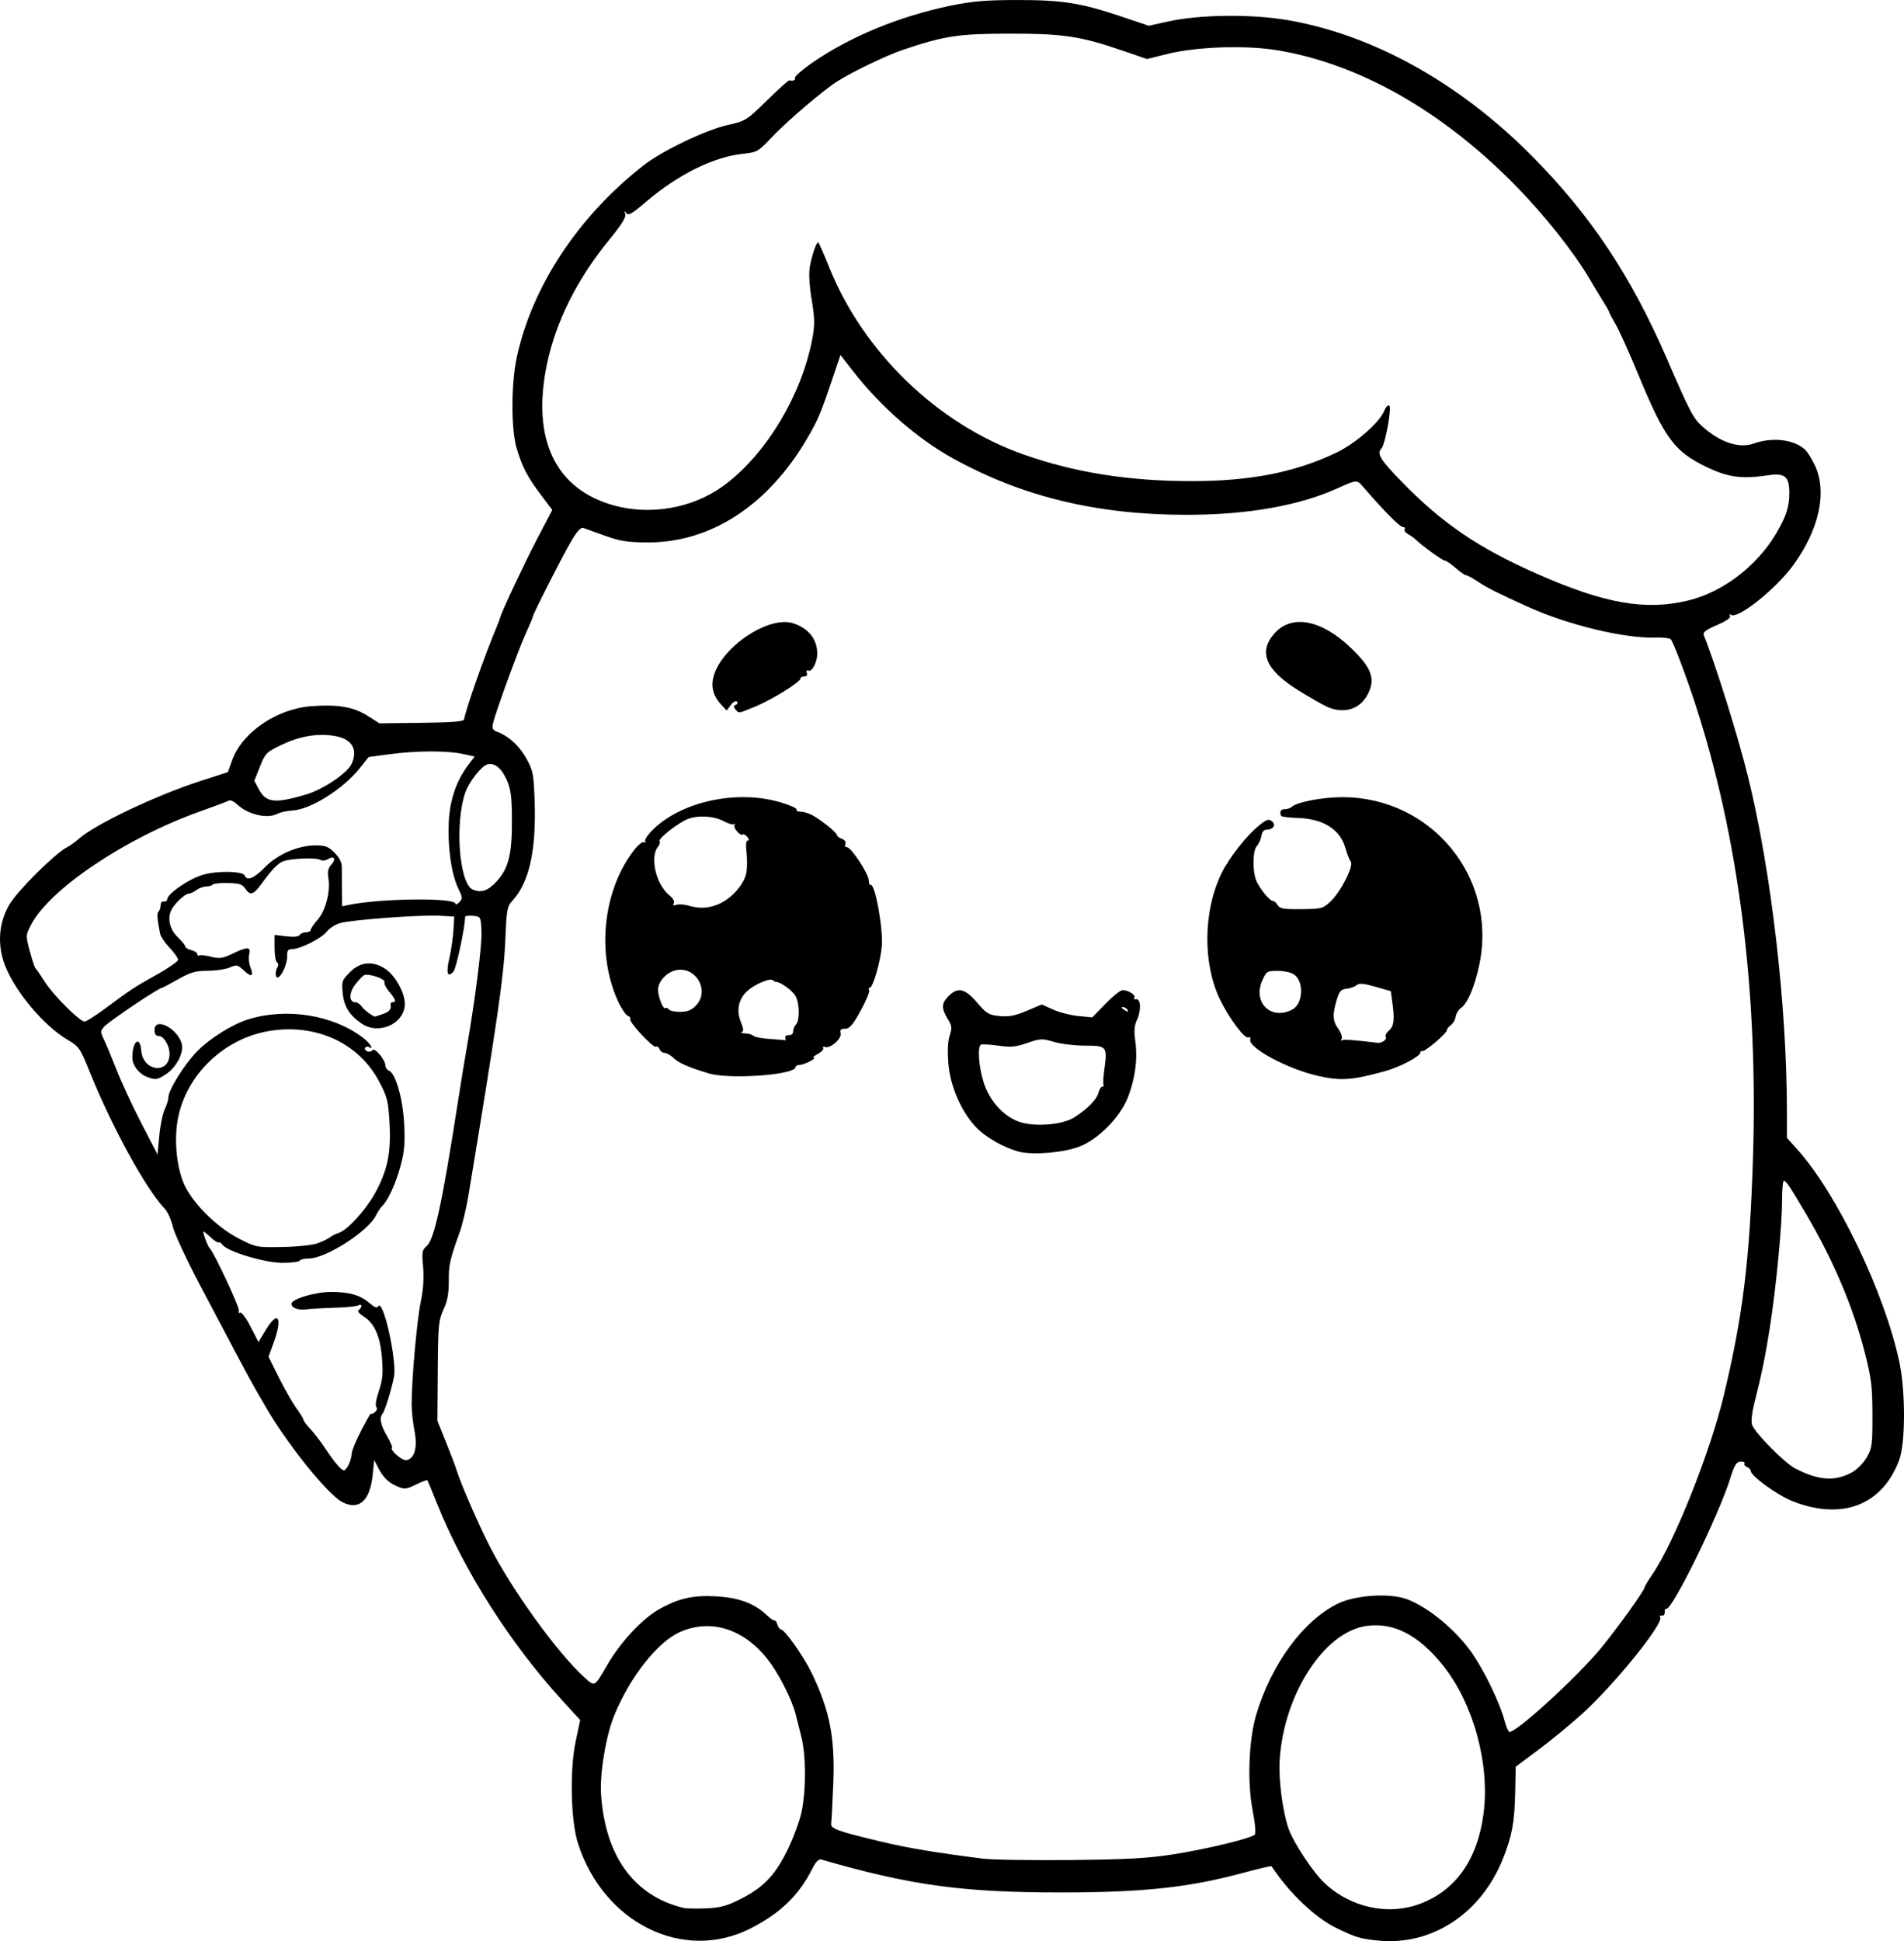 <?xml version="1.0" encoding="UTF-8" standalone="no"?>
<!-- Created with Inkscape (http://www.inkscape.org/) -->

<svg
   width="208.857mm"
   height="212.882mm"
   viewBox="0 0 208.857 212.882"
   version="1.1"
   id="svg5"
   xml:space="preserve"
   xmlns="http://www.w3.org/2000/svg"
   xmlns:svg="http://www.w3.org/2000/svg"><defs
     id="defs2" /><g
     id="layer1"
     transform="translate(-0.61,-27.624)"><path
       style="fill:#000000;stroke-width:0.265"
       d="m 151.775,240.442 c -1.981,-0.2 -2.493,-0.355 -4.616,-1.395 -2.309,-1.131 -5.171,-3.866 -7.071,-6.756 -0.036,-0.055 -1.41,0.266 -3.053,0.712 -5.956,1.618 -11.029,2.165 -20.089,2.165 -10.768,0 -16.46,-0.782 -26.212,-3.602 -0.326,-0.094 -0.61,0.185 -1.025,1.008 -1.471,2.912 -3.511,4.883 -6.775,6.541 -7.364,3.742 -16.122,-0.581 -18.929,-9.343 -0.785,-2.452 -0.913,-8.022 -0.255,-11.136 l 0.502,-2.377 -1.939,-2.121 c -5.718,-6.255 -10.786,-14.209 -13.741,-21.568 -0.555,-1.382 -1.041,-2.557 -1.079,-2.61 -0.038,-0.053 -0.601,0.161 -1.251,0.476 -1.077,0.522 -1.26,0.539 -2.064,0.199 -0.973,-0.412 -1.543,-0.982 -2.131,-2.133 l -0.389,-0.761 -0.174,1.669 c -0.294,2.813 -1.499,3.883 -3.318,2.948 -1.653,-0.85 -6.3,-6.672 -8.596,-10.767 -0.245,-0.437 -0.659,-1.151 -0.92,-1.587 -0.261,-0.437 -1.105,-1.984 -1.874,-3.44 -0.769,-1.455 -2.635,-4.985 -4.146,-7.845 -1.511,-2.86 -2.889,-5.812 -3.061,-6.561 -0.173,-0.749 -0.564,-1.624 -0.868,-1.945 -2.079,-2.188 -5.779,-8.928 -8.235,-15.003 -1.064,-2.633 -1.19,-2.817 -2.403,-3.528 -2.582,-1.513 -5.669,-5.143 -6.862,-8.068 -0.924,-2.265 -0.755,-4.804 0.452,-6.817 0.906,-1.51 4.954,-5.538 6.251,-6.221 0.386,-0.203 0.97,-0.615 1.297,-0.915 1.704,-1.564 8.46,-4.788 13.347,-6.37 l 3.065,-0.992 0.465,-1.309 c 1.076,-3.029 4.887,-5.631 8.665,-5.917 2.922,-0.221 4.627,0.067 6.171,1.043 l 1.323,0.836 4.615,-0.056 c 3.427,-0.042 4.629,-0.141 4.669,-0.384 0.192,-1.16 2.254,-7.005 3.616,-10.249 0.153,-0.364 0.307,-0.781 0.342,-0.926 0.153,-0.629 2.716,-6.066 4.15,-8.803 l 1.562,-2.982 -1.234,-1.641 c -1.503,-1.999 -2.05,-3.046 -2.668,-5.102 -0.624,-2.077 -0.619,-7.098 0.009,-10.005 1.684,-7.79 6.752,-15.458 13.911,-21.05 2.037,-1.591 6.796,-3.872 9.22,-4.419 1.982,-0.447 2.074,-0.505 4.31,-2.693 1.257,-1.23 2.358,-2.222 2.447,-2.205 0.475,0.089 0.685,-7.94e-4 0.626,-0.268 -0.036,-0.164 0.767,-0.878 1.786,-1.587 4.213,-2.931 9.638,-5.173 15.381,-6.356 2.26,-0.465 3.782,-0.594 7.109,-0.6 4.981,-0.009 7.055,0.311 11.37,1.759 l 3.168,1.063 2.124,-0.47 c 3.434,-0.76 9.117,-0.827 13.07,-0.153 9.359,1.595 18.849,6.861 26.794,14.868 6.486,6.537 10.917,13.193 14.879,22.354 2.44,5.642 2.852,6.436 3.779,7.281 1.974,1.8 4.078,2.514 5.712,1.937 2.04,-0.72 4.364,-0.455 5.594,0.637 0.276,0.245 0.781,1.04 1.122,1.768 1.369,2.915 0.459,7.064 -2.407,10.968 -1.918,2.613 -6.024,5.889 -6.789,5.416 -0.197,-0.122 -0.243,-0.08 -0.124,0.112 0.123,0.199 -0.378,0.552 -1.427,1.007 -1.244,0.539 -1.577,0.798 -1.445,1.124 1.281,3.161 3.739,11.023 4.847,15.504 2.544,10.287 4.267,25.123 4.267,36.738 l 1.5e-4,2.872 1.141,1.269 c 4.362,4.852 9.566,15.68 11.189,23.283 0.693,3.248 0.687,8.895 -0.011,10.779 -1.845,4.973 -6.33,6.681 -11.773,4.483 -1.639,-0.662 -4.479,-2.719 -4.502,-3.261 -0.007,-0.166 -0.199,-0.374 -0.426,-0.461 -0.228,-0.087 -0.35,-0.262 -0.272,-0.389 0.078,-0.127 -0.113,-0.217 -0.425,-0.2 -0.463,0.024 -0.674,0.37 -1.148,1.882 -1.295,4.127 -6.461,14.621 -7.026,14.272 -0.099,-0.061 -0.164,0.096 -0.144,0.349 0.02,0.255 -0.12,0.428 -0.314,0.387 -0.193,-0.04 -0.276,0.047 -0.186,0.194 0.403,0.653 -4.929,7.26 -8.474,10.501 -1.251,1.143 -3.421,2.932 -4.824,3.976 l -2.55,1.898 -0.063,2.877 c -0.072,3.248 -0.343,4.712 -1.334,7.205 -2.397,6.028 -7.818,9.584 -13.705,8.989 z m -70.164,-4.435 c 2.663,-1.311 3.972,-2.639 5.347,-5.424 0.658,-1.334 1.371,-3.259 1.584,-4.278 0.499,-2.392 0.486,-6.186 -0.028,-8.202 -0.223,-0.873 -0.516,-2.033 -0.653,-2.577 -0.322,-1.285 -1.525,-3.757 -2.559,-5.26 -2.642,-3.84 -6.478,-5.242 -10.066,-3.679 -2.481,1.081 -5.521,4.931 -7.261,9.198 -0.901,2.209 -1.592,6.391 -1.432,8.668 0.475,6.771 3.62,11.09 9.033,12.408 0.291,0.071 1.389,0.094 2.439,0.052 1.505,-0.06 2.268,-0.253 3.596,-0.907 z m 74.791,0.394 c 3.929,-1.477 6.314,-4.898 6.955,-9.976 0.68,-5.385 -1.141,-11.995 -4.446,-16.137 -2.688,-3.368 -5.463,-4.791 -8.466,-4.341 -4.628,0.694 -9.03,7.547 -9.466,14.735 -0.134,2.214 0.372,5.928 1.046,7.665 0.591,1.524 2.583,4.529 3.764,5.678 2.857,2.78 7.046,3.718 10.613,2.377 z m -27.037,-5.423 c 3.652,-0.572 8.47,-1.741 8.883,-2.153 0.14,-0.14 0.044,-1.232 -0.234,-2.661 -0.595,-3.065 -0.426,-7.683 0.381,-10.433 1.633,-5.557 5.154,-10.365 8.962,-12.235 1.945,-0.955 5.747,-1.193 7.621,-0.478 2.408,0.92 5.471,3.487 7.195,6.03 1.349,1.99 2.969,5.376 3.472,7.257 0.164,0.612 0.392,1.171 0.507,1.242 0.537,0.332 7.461,-5.982 10.117,-9.225 1.816,-2.218 4.741,-6.296 4.741,-6.611 0,-0.1 0.37,-0.72 0.822,-1.377 2.423,-3.522 6.38,-13.443 7.898,-19.802 2.061,-8.637 2.798,-14.609 3.16,-25.611 0.609,-18.502 -1.538,-35.467 -6.352,-50.193 -0.996,-3.048 -2.367,-6.658 -2.652,-6.988 -0.115,-0.132 -0.839,-0.218 -1.609,-0.191 -3.419,0.122 -9.68,-1.384 -14.1,-3.392 -3.358,-1.526 -4.4,-2.049 -5.371,-2.695 -0.626,-0.417 -1.247,-0.757 -1.38,-0.757 -0.133,0 -0.649,-0.357 -1.146,-0.794 -0.497,-0.437 -1.02,-0.794 -1.162,-0.794 -0.25,0 -2.49,-1.615 -3.199,-2.307 -0.193,-0.189 -0.584,-0.467 -0.867,-0.619 -0.284,-0.152 -0.446,-0.389 -0.361,-0.527 0.085,-0.138 -0.015,-0.251 -0.223,-0.251 -0.317,0 -2.102,-1.814 -4.361,-4.432 -0.651,-0.755 -0.695,-0.752 -2.775,0.191 -4.227,1.916 -9.919,2.915 -16.594,2.911 -9.811,-0.006 -18.004,-1.989 -25.618,-6.201 -3.88,-2.146 -7.869,-5.625 -10.898,-9.503 l -1.422,-1.821 -0.836,2.482 c -1.317,3.91 -1.612,4.609 -2.803,6.65 -4.294,7.36 -10.605,11.465 -17.557,11.421 -2.186,-0.014 -2.991,-0.142 -4.63,-0.735 -1.091,-0.395 -2.164,-0.78 -2.384,-0.855 -0.277,-0.095 -0.697,0.374 -1.369,1.531 -1.032,1.776 -4.184,7.989 -4.184,8.248 0,0.085 -0.346,0.909 -0.769,1.833 -0.798,1.743 -3.263,8.501 -3.567,9.782 -0.148,0.621 -0.07,0.771 0.512,0.993 1.243,0.472 2.405,1.56 3.175,2.971 0.691,1.266 0.768,1.675 0.867,4.596 0.184,5.457 -0.596,8.939 -2.455,10.95 -0.557,0.603 -0.624,0.977 -0.757,4.233 -0.162,3.981 -0.85,8.749 -4.043,28.046 -0.229,1.382 -0.651,3.168 -0.937,3.969 -1.122,3.131 -1.235,3.633 -1.224,5.424 0.008,1.373 -0.142,2.185 -0.58,3.139 -0.546,1.189 -0.594,1.705 -0.632,6.747 l -0.04,5.46 0.961,2.381 c 0.528,1.31 1.048,2.679 1.155,3.043 0.4,1.36 2.321,5.778 3.623,8.333 2.46,4.827 7.44,11.717 10.406,14.397 1.135,1.026 1.084,1.053 2.44,-1.299 1.457,-2.526 3.788,-5.056 5.652,-6.135 2.122,-1.228 3.766,-1.613 6.284,-1.473 2.532,0.141 4.194,0.744 5.556,2.016 0.447,0.417 0.865,0.706 0.93,0.642 0.065,-0.065 0.196,0.13 0.292,0.432 0.096,0.302 0.277,0.549 0.402,0.549 0.396,0 2.49,2.973 3.354,4.763 1.992,4.124 2.576,7.123 2.373,12.171 -0.085,2.11 -0.188,4.059 -0.228,4.33 -0.087,0.578 0.627,0.838 5.482,2.001 2.88,0.69 5.907,1.197 11.113,1.86 1.019,0.13 5.364,0.2 9.657,0.156 6.317,-0.065 8.476,-0.185 11.325,-0.632 z m -16.948,-77.042 c -1.646,-0.417 -3.709,-1.594 -4.773,-2.724 -1.613,-1.712 -2.815,-4.508 -3.007,-6.99 -0.103,-1.332 -0.048,-2.441 0.151,-3.042 0.272,-0.825 0.243,-1.059 -0.228,-1.832 -0.706,-1.158 -0.683,-1.696 0.107,-2.485 1.019,-1.019 1.779,-0.847 3.118,0.708 1.058,1.228 1.294,1.369 2.479,1.483 1.017,0.098 1.679,-0.03 2.966,-0.571 l 1.657,-0.697 1.246,0.56 c 0.685,0.308 1.933,0.626 2.772,0.706 l 1.525,0.146 1.445,-1.492 c 0.795,-0.821 1.634,-1.492 1.866,-1.492 0.642,0 1.478,0.524 1.299,0.814 -0.088,0.142 -0.002,0.225 0.191,0.185 0.518,-0.107 0.584,1.22 0.111,2.233 -0.31,0.664 -0.355,1.227 -0.193,2.39 0.267,1.912 -0.024,4.11 -0.81,6.122 -0.858,2.198 -3.279,4.647 -5.364,5.428 -1.751,0.655 -5.048,0.931 -6.557,0.549 z m 6.048,-3.78 c 1.483,-0.958 2.455,-1.953 2.644,-2.704 0.09,-0.359 0.277,-0.654 0.416,-0.654 0.138,0 0.199,-0.089 0.135,-0.198 -0.064,-0.109 -0.022,-0.881 0.093,-1.715 0.345,-2.491 0.269,-2.585 -2.107,-2.585 -1.121,0 -2.662,-0.185 -3.425,-0.412 -1.305,-0.388 -1.477,-0.381 -2.918,0.118 -1.285,0.445 -1.8,0.492 -3.206,0.293 -0.921,-0.13 -1.773,-0.176 -1.893,-0.102 -0.397,0.245 -0.225,2.482 0.321,4.172 0.635,1.967 2.12,3.631 3.79,4.25 1.692,0.627 4.83,0.391 6.15,-0.463 z m 5.793,-11.825 c -0.09,-0.146 -0.305,-0.263 -0.479,-0.261 -0.189,0.002 -0.157,0.106 0.082,0.261 0.508,0.328 0.6,0.328 0.397,0 z m 21.034,7.309 c -3.411,-0.749 -7.851,-3.136 -7.542,-4.054 0.059,-0.174 -0.038,-0.261 -0.216,-0.193 -0.405,0.155 -2.003,-1.962 -3.03,-4.017 -1.984,-3.966 -1.936,-9.819 0.114,-14.006 0.835,-1.705 2.736,-4.119 4.118,-5.229 0.833,-0.67 1.047,-0.738 1.4,-0.445 0.48,0.399 0.139,0.916 -0.608,0.921 -0.281,0.002 -0.487,0.253 -0.543,0.665 -0.05,0.364 -0.278,0.872 -0.508,1.129 -0.493,0.552 -0.483,3.011 0.017,3.968 0.496,0.95 1.423,2.046 1.731,2.046 0.154,0 0.396,0.208 0.539,0.463 0.218,0.389 0.631,0.459 2.593,0.441 2.245,-0.022 2.367,-0.054 3.225,-0.864 1.119,-1.056 2.559,-3.91 2.197,-4.355 -0.141,-0.173 -0.409,-0.85 -0.595,-1.505 -0.582,-2.044 -2.435,-3.197 -5.272,-3.279 -0.946,-0.028 -1.75,-0.134 -1.786,-0.237 -0.167,-0.474 -0.028,-0.717 0.41,-0.717 0.262,0 0.589,-0.106 0.728,-0.235 0.582,-0.545 3.372,-1.088 5.589,-1.088 9.755,0 16.977,8.75 15.054,18.24 -0.497,2.455 -1.289,4.354 -2.031,4.874 -0.27,0.189 -0.533,0.619 -0.584,0.955 -0.051,0.336 -0.292,0.757 -0.534,0.934 -0.243,0.177 -0.441,0.43 -0.441,0.562 0,0.33 -2.385,2.364 -2.676,2.282 -0.129,-0.036 -0.235,0.042 -0.235,0.173 0,0.405 -2.25,1.584 -3.879,2.032 -3.587,0.987 -4.787,1.077 -7.234,0.539 z m 7.112,-3.844 c 0.201,-0.127 0.296,-0.342 0.212,-0.478 -0.084,-0.136 0.079,-0.446 0.363,-0.688 0.542,-0.464 0.623,-1.178 0.355,-3.133 l -0.161,-1.173 -1.691,-0.484 c -1.317,-0.377 -1.774,-0.415 -2.068,-0.171 -0.208,0.172 -0.704,0.348 -1.104,0.391 -0.606,0.065 -0.784,0.27 -1.074,1.241 -0.483,1.614 -0.443,2.283 0.19,3.171 0.3,0.422 0.46,0.905 0.356,1.074 -0.104,0.169 -0.082,0.243 0.049,0.165 0.197,-0.117 1.264,-0.04 3.943,0.285 0.146,0.018 0.429,-0.072 0.629,-0.199 z m -10.017,-3.468 c 1.177,-0.63 1.285,-3.06 0.17,-3.84 -0.307,-0.215 -1.108,-0.39 -1.781,-0.39 -1.166,0 -1.246,0.049 -1.688,1.03 -1.105,2.45 0.959,4.453 3.299,3.201 z m -64.034,7.015 c -2.247,-0.681 -3.28,-1.134 -3.86,-1.691 -0.319,-0.307 -0.759,-0.559 -0.978,-0.559 -0.219,0 -0.469,-0.186 -0.556,-0.414 -0.087,-0.228 -0.267,-0.347 -0.399,-0.265 -0.294,0.182 -2.994,-2.721 -2.809,-3.021 0.073,-0.118 -0.05,-0.284 -0.273,-0.37 -0.223,-0.086 -0.697,-0.783 -1.052,-1.549 -2.429,-5.233 -1.676,-12.278 1.784,-16.674 0.43,-0.546 0.909,-0.915 1.064,-0.819 0.159,0.098 0.206,0.05 0.107,-0.109 -0.096,-0.156 0.332,-0.767 0.951,-1.358 3.186,-3.039 9.19,-4.294 13.886,-2.902 1.051,0.312 1.848,0.669 1.77,0.795 -0.077,0.125 0.11,0.228 0.417,0.228 0.307,0 0.879,0.167 1.272,0.371 0.951,0.494 2.727,1.919 2.729,2.191 10e-4,0.119 0.245,0.306 0.543,0.416 0.334,0.124 0.484,0.35 0.391,0.592 -0.084,0.22 -0.016,0.364 0.156,0.329 0.415,-0.085 2.369,2.851 2.415,3.629 0.021,0.342 0.109,0.578 0.196,0.524 0.469,-0.29 1.403,4.811 1.23,6.72 -0.158,1.738 -0.973,4.541 -1.32,4.541 -0.128,0 -0.158,0.12 -0.067,0.267 0.091,0.147 -0.327,1.159 -0.929,2.249 -0.877,1.588 -1.217,1.982 -1.712,1.982 -0.473,0 -0.588,0.116 -0.489,0.493 0.152,0.581 -1.132,1.72 -1.696,1.504 -0.199,-0.076 -0.293,-0.027 -0.209,0.11 0.085,0.137 -0.177,0.428 -0.582,0.648 -0.405,0.219 -0.616,0.408 -0.471,0.419 0.426,0.032 -1.013,0.775 -1.521,0.786 -0.255,0.005 -0.463,0.114 -0.463,0.241 0,0.859 -7.24,1.387 -9.525,0.695 z m 8.401,-3.904 c -0.036,-0.182 0.142,-0.314 0.397,-0.294 0.273,0.022 0.463,-0.147 0.463,-0.41 0,-0.246 0.134,-0.581 0.298,-0.745 0.433,-0.433 0.415,-2.277 -0.029,-3.108 -0.328,-0.613 -1.608,-1.549 -2.165,-1.584 -0.097,-0.006 -0.25,-0.085 -0.34,-0.175 -0.276,-0.276 -1.938,0.421 -2.77,1.162 -0.988,0.881 -1.258,2.163 -0.723,3.441 0.295,0.705 0.317,0.986 0.088,1.08 -0.171,0.07 -0.007,0.136 0.364,0.148 0.371,0.011 0.788,0.133 0.926,0.271 0.138,0.138 0.966,0.294 1.839,0.347 0.873,0.053 1.617,0.119 1.654,0.147 0.036,0.028 0.036,-0.099 0,-0.281 z m -9.844,-3.494 c 1.701,-1.701 -0.101,-4.605 -2.388,-3.85 -0.945,0.312 -1.725,1.248 -1.725,2.07 0,0.775 0.555,2.181 0.801,2.029 0.121,-0.075 0.295,-0.015 0.387,0.133 0.091,0.148 0.641,0.269 1.221,0.269 0.767,0 1.232,-0.177 1.704,-0.649 z m 2.636,-11.221 c 1.371,-0.623 2.702,-2.15 2.929,-3.362 0.099,-0.526 0.11,-1.54 0.025,-2.255 -0.1,-0.845 -0.054,-1.299 0.131,-1.299 0.181,0 0.163,-0.147 -0.05,-0.403 -0.184,-0.222 -0.397,-0.341 -0.474,-0.264 -0.241,0.24 -1.104,-0.711 -0.927,-1.022 0.093,-0.162 0.077,-0.213 -0.035,-0.112 -0.112,0.101 -0.635,-0.048 -1.163,-0.331 -1.055,-0.566 -2.775,-0.669 -3.918,-0.234 -1.031,0.392 -3.272,2.144 -3.1,2.423 0.079,0.127 0.006,0.396 -0.162,0.599 -0.936,1.127 -0.247,4.138 1.221,5.335 0.422,0.344 0.616,0.692 0.495,0.888 -0.139,0.225 -0.05,0.275 0.297,0.166 0.273,-0.086 0.853,-0.05 1.29,0.081 1.25,0.374 2.295,0.311 3.442,-0.21 z m 1.739,-21.309 c -0.237,-0.285 -0.229,-0.399 0.034,-0.493 0.188,-0.067 0.244,-0.226 0.125,-0.353 -0.119,-0.127 -0.42,0.039 -0.671,0.372 l -0.454,0.603 -0.568,-0.606 c -0.905,-0.966 -1.18,-1.963 -0.864,-3.135 0.867,-3.218 6.019,-6.672 8.7,-5.833 1.695,0.531 2.673,1.752 2.673,3.338 0,0.914 -0.568,2.021 -0.96,1.871 -0.209,-0.08 -0.281,0.016 -0.189,0.254 0.091,0.237 -0.015,0.383 -0.278,0.383 -0.234,0 -0.425,0.105 -0.425,0.234 0,0.376 -3.194,2.35 -4.971,3.072 -1.921,0.781 -1.764,0.759 -2.152,0.293 z m 64.923,-0.265 c -0.442,-0.193 -1.873,-1.012 -3.18,-1.82 -3.593,-2.223 -4.426,-4.213 -2.614,-6.247 1.9,-2.132 5.166,-1.502 8.409,1.621 2.312,2.226 2.726,3.456 1.749,5.193 -0.867,1.542 -2.575,2.032 -4.364,1.252 z m 57.592,83.92 c 0.529,-0.293 1.243,-1.024 1.587,-1.625 0.576,-1.005 0.626,-1.383 0.617,-4.665 -0.008,-3.145 -0.112,-3.974 -0.869,-6.935 -1.249,-4.886 -3.416,-9.993 -6.375,-15.025 -1.761,-2.995 -2.233,-3.703 -2.47,-3.703 -0.109,-5.2e-4 -0.198,0.99 -0.198,2.201 0,2.746 -0.66,9.57 -1.347,13.938 -0.505,3.208 -0.87,4.976 -1.728,8.381 -0.227,0.899 -0.33,1.893 -0.229,2.21 0.28,0.883 3.557,4.208 4.754,4.824 2.594,1.334 4.368,1.448 6.259,0.401 z M 38.887,188.193 c 0.169,-0.371 0.307,-0.9 0.307,-1.176 0,-0.276 0.476,-1.423 1.058,-2.548 0.582,-1.125 1.058,-1.95 1.058,-1.834 0,0.116 0.184,0.059 0.408,-0.127 0.239,-0.198 0.31,-0.436 0.172,-0.575 -0.138,-0.138 -0.025,-0.861 0.274,-1.744 0.409,-1.208 0.478,-1.921 0.349,-3.586 -0.188,-2.418 -0.811,-3.84 -2.015,-4.602 -0.514,-0.325 -0.722,-0.599 -0.541,-0.71 0.162,-0.1 0.294,-0.301 0.294,-0.446 0,-0.146 -0.142,-0.177 -0.316,-0.069 -0.174,0.107 -1.335,0.226 -2.58,0.265 -1.245,0.038 -2.681,0.121 -3.19,0.183 -0.874,0.107 -1.587,-0.168 -1.587,-0.612 0,-0.532 2.679,-1.322 4.415,-1.303 2.041,0.023 3.167,0.361 4.2,1.264 0.497,0.434 0.771,0.529 0.903,0.315 0.55,-0.89 2.078,5.964 1.728,7.746 -0.275,1.396 -0.995,3.735 -1.233,4.002 -0.394,0.444 -0.24,1.26 0.462,2.458 0.377,0.643 0.627,1.226 0.557,1.296 -0.26,0.26 1.126,1.459 1.585,1.371 0.895,-0.172 1.236,-1.41 0.884,-3.202 -0.173,-0.882 -0.316,-2.208 -0.317,-2.947 -0.003,-2.641 0.583,-9.212 1,-11.213 0.287,-1.377 0.371,-2.622 0.26,-3.844 -0.146,-1.603 -0.104,-1.857 0.368,-2.249 0.854,-0.709 1.704,-4.607 3.443,-15.788 0.317,-2.037 0.744,-4.657 0.949,-5.821 0.935,-5.305 1.714,-11.434 1.643,-12.921 -0.078,-1.628 -0.08,-1.631 -0.938,-1.714 -0.473,-0.046 -0.86,0.009 -0.86,0.121 0,1.117 -0.959,5.625 -1.273,5.988 -0.654,0.753 -0.836,0.175 -0.456,-1.449 0.194,-0.83 0.395,-2.199 0.446,-3.043 l 0.093,-1.534 -1.587,-0.093 c -2.075,-0.121 -9.794,0.453 -10.974,0.816 -0.506,0.156 -1.151,0.577 -1.434,0.937 -0.577,0.734 -2.896,1.904 -3.78,1.908 -0.461,0.002 -0.573,0.152 -0.556,0.745 0.024,0.832 -0.565,2.211 -1.005,2.354 -0.314,0.102 -0.331,-0.672 -0.027,-1.165 0.105,-0.169 0.069,-0.383 -0.079,-0.474 -0.148,-0.091 -0.269,-0.808 -0.269,-1.593 V 130.154 l 1.287,0.152 c 0.823,0.097 1.353,0.045 1.471,-0.145 0.101,-0.163 0.415,-0.297 0.697,-0.297 0.282,0 0.514,-0.115 0.514,-0.255 0,-0.14 0.342,-0.646 0.76,-1.124 0.872,-0.997 1.414,-3.089 1.178,-4.543 -0.117,-0.721 -0.036,-1.103 0.318,-1.494 0.558,-0.617 0.309,-1.028 -0.367,-0.606 -0.281,0.176 -0.631,0.201 -0.877,0.064 -0.465,-0.26 -3.26,-0.137 -4.049,0.179 -0.583,0.233 -1.213,0.892 -2.372,2.48 -0.882,1.209 -1.244,1.31 -1.782,0.501 -0.306,-0.461 -0.66,-0.572 -1.906,-0.602 -0.842,-0.02 -1.587,0.056 -1.657,0.169 -0.07,0.113 -0.387,0.208 -0.706,0.213 -0.319,0.005 -0.811,0.183 -1.093,0.397 -0.282,0.214 -0.664,0.388 -0.848,0.388 -0.384,0 -1.562,1.116 -1.892,1.792 -0.452,0.928 -0.167,2.144 0.697,2.97 0.46,0.44 0.836,0.905 0.836,1.033 0,0.128 0.298,0.308 0.661,0.4 0.364,0.091 0.661,0.29 0.661,0.441 0,0.151 0.097,0.216 0.214,0.143 0.118,-0.073 0.7,-0.009 1.293,0.141 0.944,0.24 1.254,0.19 2.481,-0.397 1.545,-0.74 1.909,-0.7 1.687,0.185 -0.081,0.324 -0.019,0.929 0.139,1.343 0.394,1.036 0.138,1.165 -0.723,0.365 -0.668,-0.621 -0.787,-0.647 -1.519,-0.323 -0.437,0.193 -1.526,0.356 -2.422,0.363 -1.36,0.01 -1.899,0.165 -3.267,0.938 -0.901,0.509 -1.689,0.926 -1.751,0.926 -0.347,0 -5.796,3.656 -6.333,4.249 -0.451,0.498 -0.452,0.573 -0.025,1.469 0.248,0.519 0.868,2.013 1.379,3.32 0.511,1.307 1.728,3.922 2.705,5.812 l 1.776,3.436 0.19,-2.045 c 0.104,-1.125 0.372,-2.429 0.595,-2.899 0.223,-0.47 0.405,-1.063 0.405,-1.318 0,-0.819 1.77,-3.647 3.179,-5.079 1.373,-1.396 3.828,-2.931 5.552,-3.472 4.21,-1.321 9.324,-0.505 12.631,2.018 0.758,0.578 1.266,1.405 0.617,1.004 -0.135,-0.084 -0.313,-0.044 -0.395,0.089 -0.082,0.133 0.025,0.308 0.238,0.39 0.213,0.082 0.465,0.022 0.561,-0.133 0.215,-0.348 1.407,1.049 1.421,1.666 0.005,0.239 0.176,0.499 0.381,0.577 0.74,0.284 1.544,3.096 1.68,5.875 0.106,2.158 0.027,3.029 -0.422,4.666 -0.523,1.908 -1.369,3.736 -2.002,4.327 -0.158,0.148 -0.47,0.621 -0.691,1.052 -0.903,1.753 -5.493,4.685 -7.333,4.685 -0.475,0 -0.93,0.107 -1.011,0.238 -0.081,0.131 -0.945,0.238 -1.92,0.238 -1.922,0 -6.005,-1.233 -6.557,-1.979 -0.16,-0.216 -0.35,-0.335 -0.422,-0.263 -0.072,0.072 -0.453,-0.168 -0.847,-0.533 -0.394,-0.365 -0.76,-0.664 -0.812,-0.664 -0.139,0 0.489,1.695 0.686,1.852 0.423,0.338 3.315,6.525 3.201,6.85 -0.071,0.203 -0.009,0.294 0.138,0.203 0.147,-0.091 0.658,0.598 1.137,1.531 l 0.87,1.696 0.816,-1.349 c 1.345,-2.225 1.863,-1.358 0.85,1.423 l -0.559,1.534 1.119,2.257 c 0.616,1.241 1.478,2.752 1.916,3.356 0.438,0.605 0.796,1.191 0.796,1.304 0,0.112 0.327,0.55 0.728,0.972 0.4,0.422 1.144,1.393 1.654,2.156 1.075,1.613 1.761,2.408 2.074,2.408 0.122,0 0.36,-0.303 0.529,-0.674 z m -22.183,-42.482 c -0.876,-0.344 -1.575,-1.269 -1.578,-2.088 -0.006,-1.821 0.84,-2.494 0.979,-0.779 0.185,2.283 3.06,2.644 3.103,0.389 0.017,-0.88 -0.628,-1.991 -1.155,-1.991 -0.346,0 -0.489,-0.194 -0.489,-0.661 0,-1.487 2.561,-0.164 2.989,1.544 0.237,0.946 -0.59,2.538 -1.706,3.281 -0.99,0.659 -1.175,0.686 -2.144,0.306 z m 23.572,-5.835 c -1.345,-0.923 -1.936,-1.88 -2.079,-3.371 -0.12,-1.251 -0.069,-1.395 0.804,-2.269 1.148,-1.148 2.53,-1.267 3.903,-0.337 1.065,0.721 2.109,2.606 2.109,3.808 0,2.177 -2.835,3.474 -4.738,2.169 z m 2.317,-1.041 c 0.755,-0.263 0.956,-0.519 0.865,-1.099 -0.017,-0.109 0.088,-0.198 0.233,-0.198 0.424,0 0.31,-0.343 -0.381,-1.146 -0.354,-0.412 -0.589,-0.893 -0.522,-1.068 0.126,-0.329 -1.655,-0.946 -2.204,-0.763 -0.162,0.054 -0.608,0.51 -0.992,1.013 -0.721,0.946 -0.722,1.965 -1.9e-4,1.965 0.2,0 0.52,0.218 0.71,0.483 0.262,0.366 1.074,0.988 1.431,1.096 0.015,0.004 0.402,-0.123 0.86,-0.282 z m -7.069,25.117 c 0.529,-0.203 1.124,-0.5 1.323,-0.66 0.199,-0.16 0.624,-0.37 0.944,-0.469 0.905,-0.277 2.9,-2.454 3.918,-4.275 1.394,-2.493 1.815,-4.479 1.634,-7.716 -0.138,-2.465 -0.241,-2.88 -1.132,-4.576 -2.211,-4.208 -6.852,-6.378 -11.947,-5.586 -5.037,0.783 -9.252,4.811 -10.151,9.698 -0.398,2.167 -0.159,4.971 0.588,6.879 0.837,2.14 3.613,4.944 6.188,6.251 1.822,0.925 1.9,0.939 4.763,0.881 1.712,-0.035 3.306,-0.212 3.872,-0.429 z m -23.43,-25.687 c 2.873,-2.134 3.252,-2.383 5.734,-3.766 1.273,-0.71 2.315,-1.439 2.315,-1.621 0,-0.182 -0.419,-0.775 -0.932,-1.319 -0.512,-0.543 -0.981,-1.236 -1.041,-1.54 -0.312,-1.578 -0.365,-2.227 -0.197,-2.395 0.102,-0.102 0.2,-0.295 0.219,-0.428 0.018,-0.133 0.048,-0.362 0.066,-0.507 0.018,-0.146 0.176,-0.235 0.352,-0.198 0.175,0.036 0.324,-0.061 0.331,-0.217 0.028,-0.649 2.448,-2.301 4.005,-2.734 1.579,-0.439 4.325,-0.377 4.508,0.101 0.247,0.643 1.028,0.318 2.251,-0.938 1.359,-1.395 3.622,-2.364 5.522,-2.364 1.072,0 1.409,0.13 2.082,0.803 0.507,0.507 0.8,1.067 0.795,1.521 -0.004,0.395 0.002,1.536 0.014,2.535 l 0.021,1.816 0.725,-0.151 c 3.457,-0.722 11.705,-0.814 11.705,-0.13 0,0.142 0.189,0.07 0.419,-0.16 0.382,-0.382 0.372,-0.517 -0.122,-1.54 -0.747,-1.55 -1.179,-4.655 -1.026,-7.371 0.137,-2.418 0.862,-4.477 2.191,-6.22 l 0.648,-0.85 -1.333,-0.286 c -1.743,-0.374 -5.032,-0.363 -7.952,0.026 l -2.34,0.311 -0.998,1.248 c -1.805,2.257 -5.34,4.487 -7.312,4.611 -0.632,0.04 -1.396,0.205 -1.699,0.367 -1.093,0.585 -3.225,0.096 -4.4,-1.008 -0.354,-0.333 -0.76,-0.533 -0.902,-0.445 -0.142,0.088 -1.554,0.618 -3.137,1.178 -8.162,2.887 -16.603,8.554 -18.615,12.498 -0.567,1.112 -0.568,1.143 -0.107,2.867 0.257,0.958 0.541,1.802 0.632,1.875 0.091,0.073 0.547,0.737 1.014,1.475 0.921,1.456 3.819,4.346 4.359,4.346 0.183,0 1.175,-0.625 2.204,-1.389 z m 42.993,-13.978 c 1.316,-1.426 1.706,-3.019 1.679,-6.858 -0.018,-2.474 -0.124,-3.273 -0.57,-4.277 -0.585,-1.316 -1.375,-1.934 -2.156,-1.686 -0.648,0.206 -1.982,1.915 -2.38,3.052 -1.189,3.391 -0.674,10.068 0.823,10.671 0.939,0.378 1.651,0.131 2.605,-0.902 z m -20.921,-9.523 c 1.869,-0.55 4.549,-2.35 5.014,-3.367 0.746,-1.632 0.01,-2.785 -1.966,-3.082 -1.857,-0.278 -3.756,0.052 -5.724,0.997 -1.664,0.799 -1.78,0.916 -2.367,2.392 l -0.617,1.552 0.515,0.952 c 0.786,1.453 1.743,1.557 5.145,0.556 z M 185.836,93.47 c 3.729,-0.907 7.459,-3.741 9.558,-7.261 1.139,-1.91 1.493,-2.982 1.493,-4.518 0,-1.827 -0.478,-2.219 -2.365,-1.938 -2.868,0.428 -4.374,0.22 -6.76,-0.935 -3.509,-1.699 -4.561,-3.134 -7.479,-10.203 -0.961,-2.328 -2.063,-4.769 -2.448,-5.424 -0.385,-0.655 -0.701,-1.25 -0.701,-1.323 -5.3e-4,-0.073 -0.301,-0.609 -0.668,-1.191 -0.367,-0.582 -1.051,-1.713 -1.52,-2.514 -1.726,-2.945 -5.036,-7.095 -8.259,-10.356 -7.98,-8.073 -16.994,-13.172 -25.926,-14.666 -3.473,-0.581 -8.876,-0.401 -12.11,0.403 l -2.223,0.553 -2.671,-0.916 c -4.642,-1.592 -6.529,-1.874 -12.461,-1.865 -5.572,0.009 -7.078,0.238 -11.642,1.774 -1.786,0.601 -5.521,2.394 -7.19,3.452 -1.59,1.008 -5.528,4.373 -7.264,6.207 -1.423,1.504 -1.559,1.58 -3.076,1.739 -3.223,0.337 -7.111,2.256 -10.604,5.234 -1.571,1.34 -1.991,1.582 -2.208,1.277 -0.211,-0.298 -0.235,-0.276 -0.112,0.104 0.11,0.339 -0.409,1.17 -1.761,2.817 -3.479,4.241 -5.839,8.94 -6.818,13.58 -1.742,8.251 0.884,13.793 7.376,15.567 3.937,1.075 8.429,0.31 11.731,-1.997 4.719,-3.298 8.827,-10.016 9.996,-16.347 0.274,-1.482 0.261,-2.18 -0.078,-4.233 -0.265,-1.608 -0.333,-2.871 -0.196,-3.649 0.212,-1.205 0.707,-2.646 0.908,-2.646 0.06,0 0.606,1.234 1.212,2.743 3.761,9.357 11.916,17.213 21.306,20.524 5.655,1.994 11.55,2.928 18.476,2.926 6.418,-0.001 11.278,-0.953 15.779,-3.088 2.155,-1.023 4.776,-3.298 5.324,-4.623 0.192,-0.463 0.422,-0.687 0.562,-0.547 0.267,0.267 -0.473,4.272 -0.863,4.674 -0.546,0.563 -0.132,1.248 2.203,3.641 4.477,4.588 8.404,7.262 14.828,10.098 7.46,3.294 11.924,4.079 16.654,2.928 z"
       id="path1849" /></g></svg>
